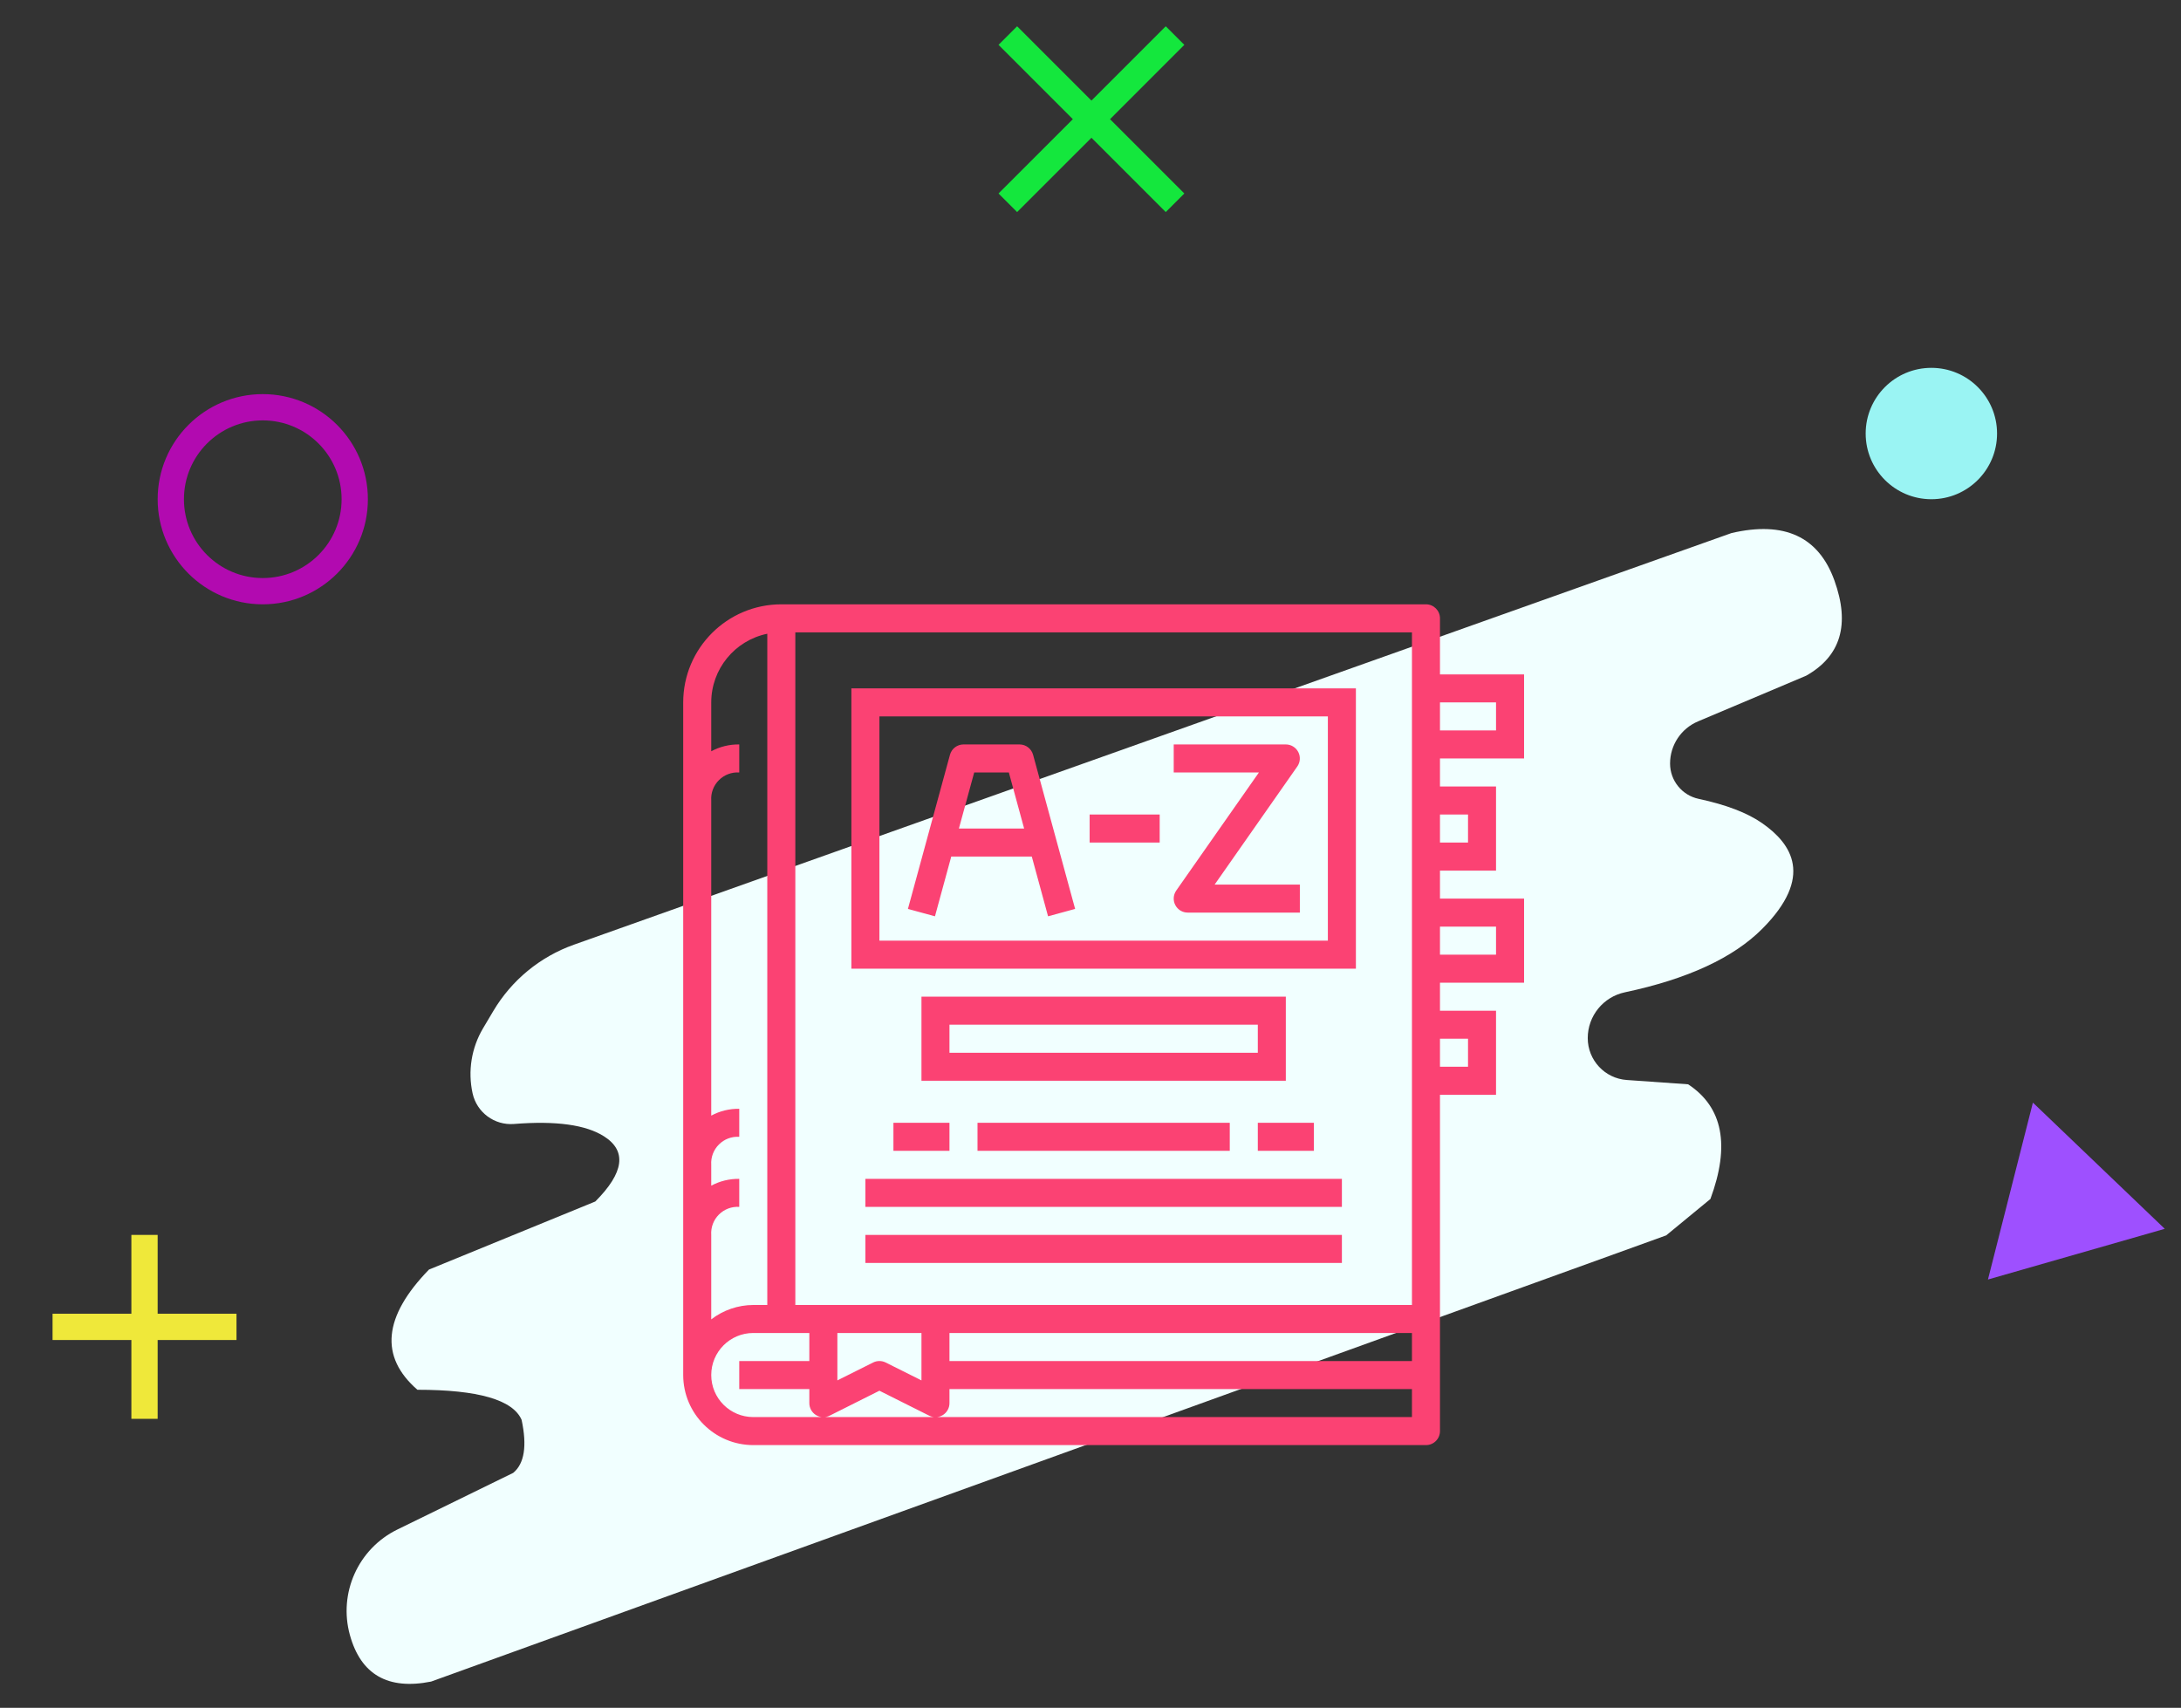 <?xml version="1.0" encoding="UTF-8"?>
<svg width="83px" height="65px" viewBox="0 0 83 65" version="1.1" xmlns="http://www.w3.org/2000/svg" xmlns:xlink="http://www.w3.org/1999/xlink">
    <rect x="0" y="0" width="83" height="65" fill="#333333" stroke="none"/>
    <!-- Generator: Sketch 54.1 (76490) - https://sketchapp.com -->
    <title>english</title>
    <desc>Created with Sketch.</desc>
    <g id="english" stroke="none" stroke-width="1" fill="none" fill-rule="evenodd">
        <path d="M10,23 C7.791,23 6,21.209 6,19 C6,16.791 7.791,15 10,15 C12.209,15 14,16.791 14,19 C14,21.209 12.209,23 10,23 Z M10,22 C11.657,22 13,20.657 13,19 C13,17.343 11.657,16 10,16 C8.343,16 7,17.343 7,19 C7,20.657 8.343,22 10,22 Z" id="Combined-Shape" fill="#B20AB0"></path>
        <path d="M40.828,4.536 L38,1.707 L38.707,1 L41.536,3.828 L44.364,1 L45.071,1.707 L42.243,4.536 L45.071,7.364 L44.364,8.071 L41.536,5.243 L38.707,8.071 L38,7.364 L40.828,4.536 Z" id="Combined-Shape" fill="#14E73D"></path>
        <circle id="Oval" fill="#9AF4F3" cx="73.5" cy="16.5" r="2.5"></circle>
        <polygon id="Triangle" fill="#9E50FF" transform="translate(78.191, 44.849) rotate(-16) translate(-78.191, -44.849) " points="78.191 41.849 81.691 47.849 74.691 47.849"></polygon>
        <path d="M6,50 L9,50 L9,51 L6,51 L6,54 L5,54 L5,51 L2,51 L2,50 L5,50 L5,47 L6,47 L6,50 Z" id="Combined-Shape" fill="#EFE83A"></path>
        <path d="M18.383,39.136 L18.773,38.479 C19.469,37.305 20.554,36.412 21.84,35.955 L65.894,20.288 C67.905,19.821 69.21,20.423 69.811,22.095 C70.412,23.766 70.053,24.974 68.733,25.718 L64.621,27.455 C63.975,27.727 63.556,28.359 63.556,29.06 L63.556,29.06 C63.556,29.709 64.01,30.269 64.644,30.404 C65.693,30.628 66.501,30.938 67.068,31.335 C68.192,32.122 69.031,33.371 67.068,35.346 C65.967,36.454 64.223,37.261 61.836,37.767 L61.836,37.767 C61.012,37.941 60.423,38.668 60.423,39.51 L60.423,39.51 C60.423,40.349 61.073,41.046 61.91,41.104 L64.243,41.268 C65.564,42.136 65.847,43.591 65.091,45.633 L63.408,47.018 L16.406,64 C14.762,64.327 13.732,63.735 13.315,62.226 C13.315,62.226 13.315,62.226 13.315,62.226 L13.315,62.226 C12.874,60.627 13.634,58.94 15.124,58.212 L19.532,56.056 C19.956,55.704 20.063,55.031 19.85,54.038 C19.517,53.275 18.195,52.894 15.885,52.894 C14.438,51.635 14.585,50.11 16.325,48.319 L22.655,45.728 C23.748,44.632 23.86,43.807 22.992,43.252 C22.299,42.808 21.155,42.65 19.561,42.778 L19.561,42.778 C18.818,42.837 18.145,42.339 17.985,41.612 L17.985,41.612 C17.799,40.766 17.941,39.881 18.383,39.136 Z" id="Path-2" fill="#F1FFFF"></path>
        <path d="M54.8,23.533 L54.8,25.667 L58,25.667 L58,28.867 L54.8,28.867 L54.8,29.933 L56.933,29.933 L56.933,33.133 L54.8,33.133 L54.8,34.2 L58,34.2 L58,37.4 L54.8,37.4 L54.8,38.467 L56.933,38.467 L56.933,41.667 L54.8,41.667 L54.8,54.467 C54.8,54.761 54.561,55 54.267,55 L28.667,55 C27.195,54.998 26.002,53.805 26,52.333 L26,26.733 C26.002,24.672 27.672,23.002 29.733,23 L54.267,23 C54.561,23 54.8,23.239 54.8,23.533 Z M27.067,45.126 C27.394,44.95 27.761,44.861 28.133,44.867 L28.133,45.933 C27.845,45.915 27.563,46.021 27.359,46.225 C27.154,46.429 27.048,46.712 27.067,47 L27.067,50.214 C27.526,49.861 28.088,49.669 28.667,49.667 L29.2,49.667 L29.2,24.12 C27.959,24.375 27.068,25.467 27.067,26.733 L27.067,28.593 C27.394,28.417 27.761,28.327 28.133,28.333 L28.133,29.4 C27.845,29.381 27.563,29.488 27.359,29.692 C27.154,29.896 27.048,30.178 27.067,30.467 L27.067,42.46 C27.394,42.283 27.761,42.194 28.133,42.2 L28.133,43.267 C27.845,43.248 27.563,43.354 27.359,43.559 C27.154,43.763 27.048,44.045 27.067,44.333 L27.067,45.126 Z M35.6,53.933 L53.733,53.933 L53.733,52.867 L36.133,52.867 L36.133,53.4 C36.134,53.585 36.039,53.758 35.882,53.856 C35.724,53.954 35.527,53.963 35.362,53.88 L33.467,52.93 L31.572,53.88 C31.406,53.963 31.209,53.954 31.052,53.856 C30.894,53.758 30.799,53.585 30.8,53.4 L30.8,52.867 L28.133,52.867 L28.133,51.8 L30.8,51.8 L30.8,50.733 L28.667,50.733 C27.783,50.733 27.067,51.45 27.067,52.333 C27.067,53.217 27.783,53.933 28.667,53.933 L35.6,53.933 Z M53.733,50.733 L36.133,50.733 L36.133,51.8 L53.733,51.8 L53.733,50.733 Z M31.867,50.733 L31.867,52.537 L33.228,51.856 C33.378,51.781 33.555,51.781 33.705,51.856 L35.067,52.537 L35.067,50.733 L31.867,50.733 Z M55.867,39.533 L54.8,39.533 L54.8,40.6 L55.867,40.6 L55.867,39.533 Z M56.933,35.267 L54.8,35.267 L54.8,36.333 L56.933,36.333 L56.933,35.267 Z M55.867,31 L54.8,31 L54.8,32.067 L55.867,32.067 L55.867,31 Z M53.733,49.667 L53.733,24.067 L30.267,24.067 L30.267,49.667 L53.733,49.667 Z M56.933,26.733 L54.8,26.733 L54.8,27.8 L56.933,27.8 L56.933,26.733 Z M38.8,28.333 C39.041,28.333 39.251,28.494 39.315,28.726 L40.915,34.593 L39.885,34.874 L39.266,32.6 L36.201,32.6 L35.581,34.874 L34.552,34.593 L36.152,28.726 C36.215,28.494 36.426,28.333 36.667,28.333 L38.8,28.333 Z M36.492,31.533 L38.974,31.533 L38.393,29.4 L37.074,29.4 L36.492,31.533 Z M41.467,31 L44.133,31 L44.133,32.067 L41.467,32.067 L41.467,31 Z M49.37,29.172 L46.224,33.667 L49.467,33.667 L49.467,34.733 L45.2,34.733 C45.001,34.733 44.819,34.623 44.727,34.447 C44.635,34.27 44.649,34.057 44.763,33.894 L47.909,29.4 L44.667,29.4 L44.667,28.333 L48.933,28.333 C49.132,28.333 49.314,28.444 49.406,28.62 C49.498,28.797 49.484,29.009 49.37,29.172 Z M32.4,36.867 L32.4,26.2 L51.6,26.2 L51.6,36.867 L32.4,36.867 Z M33.467,27.267 L33.467,35.8 L50.533,35.8 L50.533,27.267 L33.467,27.267 Z M35.067,41.133 L35.067,37.933 L48.933,37.933 L48.933,41.133 L35.067,41.133 Z M36.133,39 L36.133,40.067 L47.867,40.067 L47.867,39 L36.133,39 Z M34,42.733 L36.133,42.733 L36.133,43.8 L34,43.8 L34,42.733 Z M37.2,42.733 L46.8,42.733 L46.8,43.8 L37.2,43.8 L37.2,42.733 Z M47.867,42.733 L50,42.733 L50,43.8 L47.867,43.8 L47.867,42.733 Z M32.933,44.867 L51.067,44.867 L51.067,45.933 L32.933,45.933 L32.933,44.867 Z M32.933,47 L51.067,47 L51.067,48.067 L32.933,48.067 L32.933,47 Z" id="Combined-Shape" fill="#FB4273" fill-rule="nonzero"></path>
    </g>
</svg>